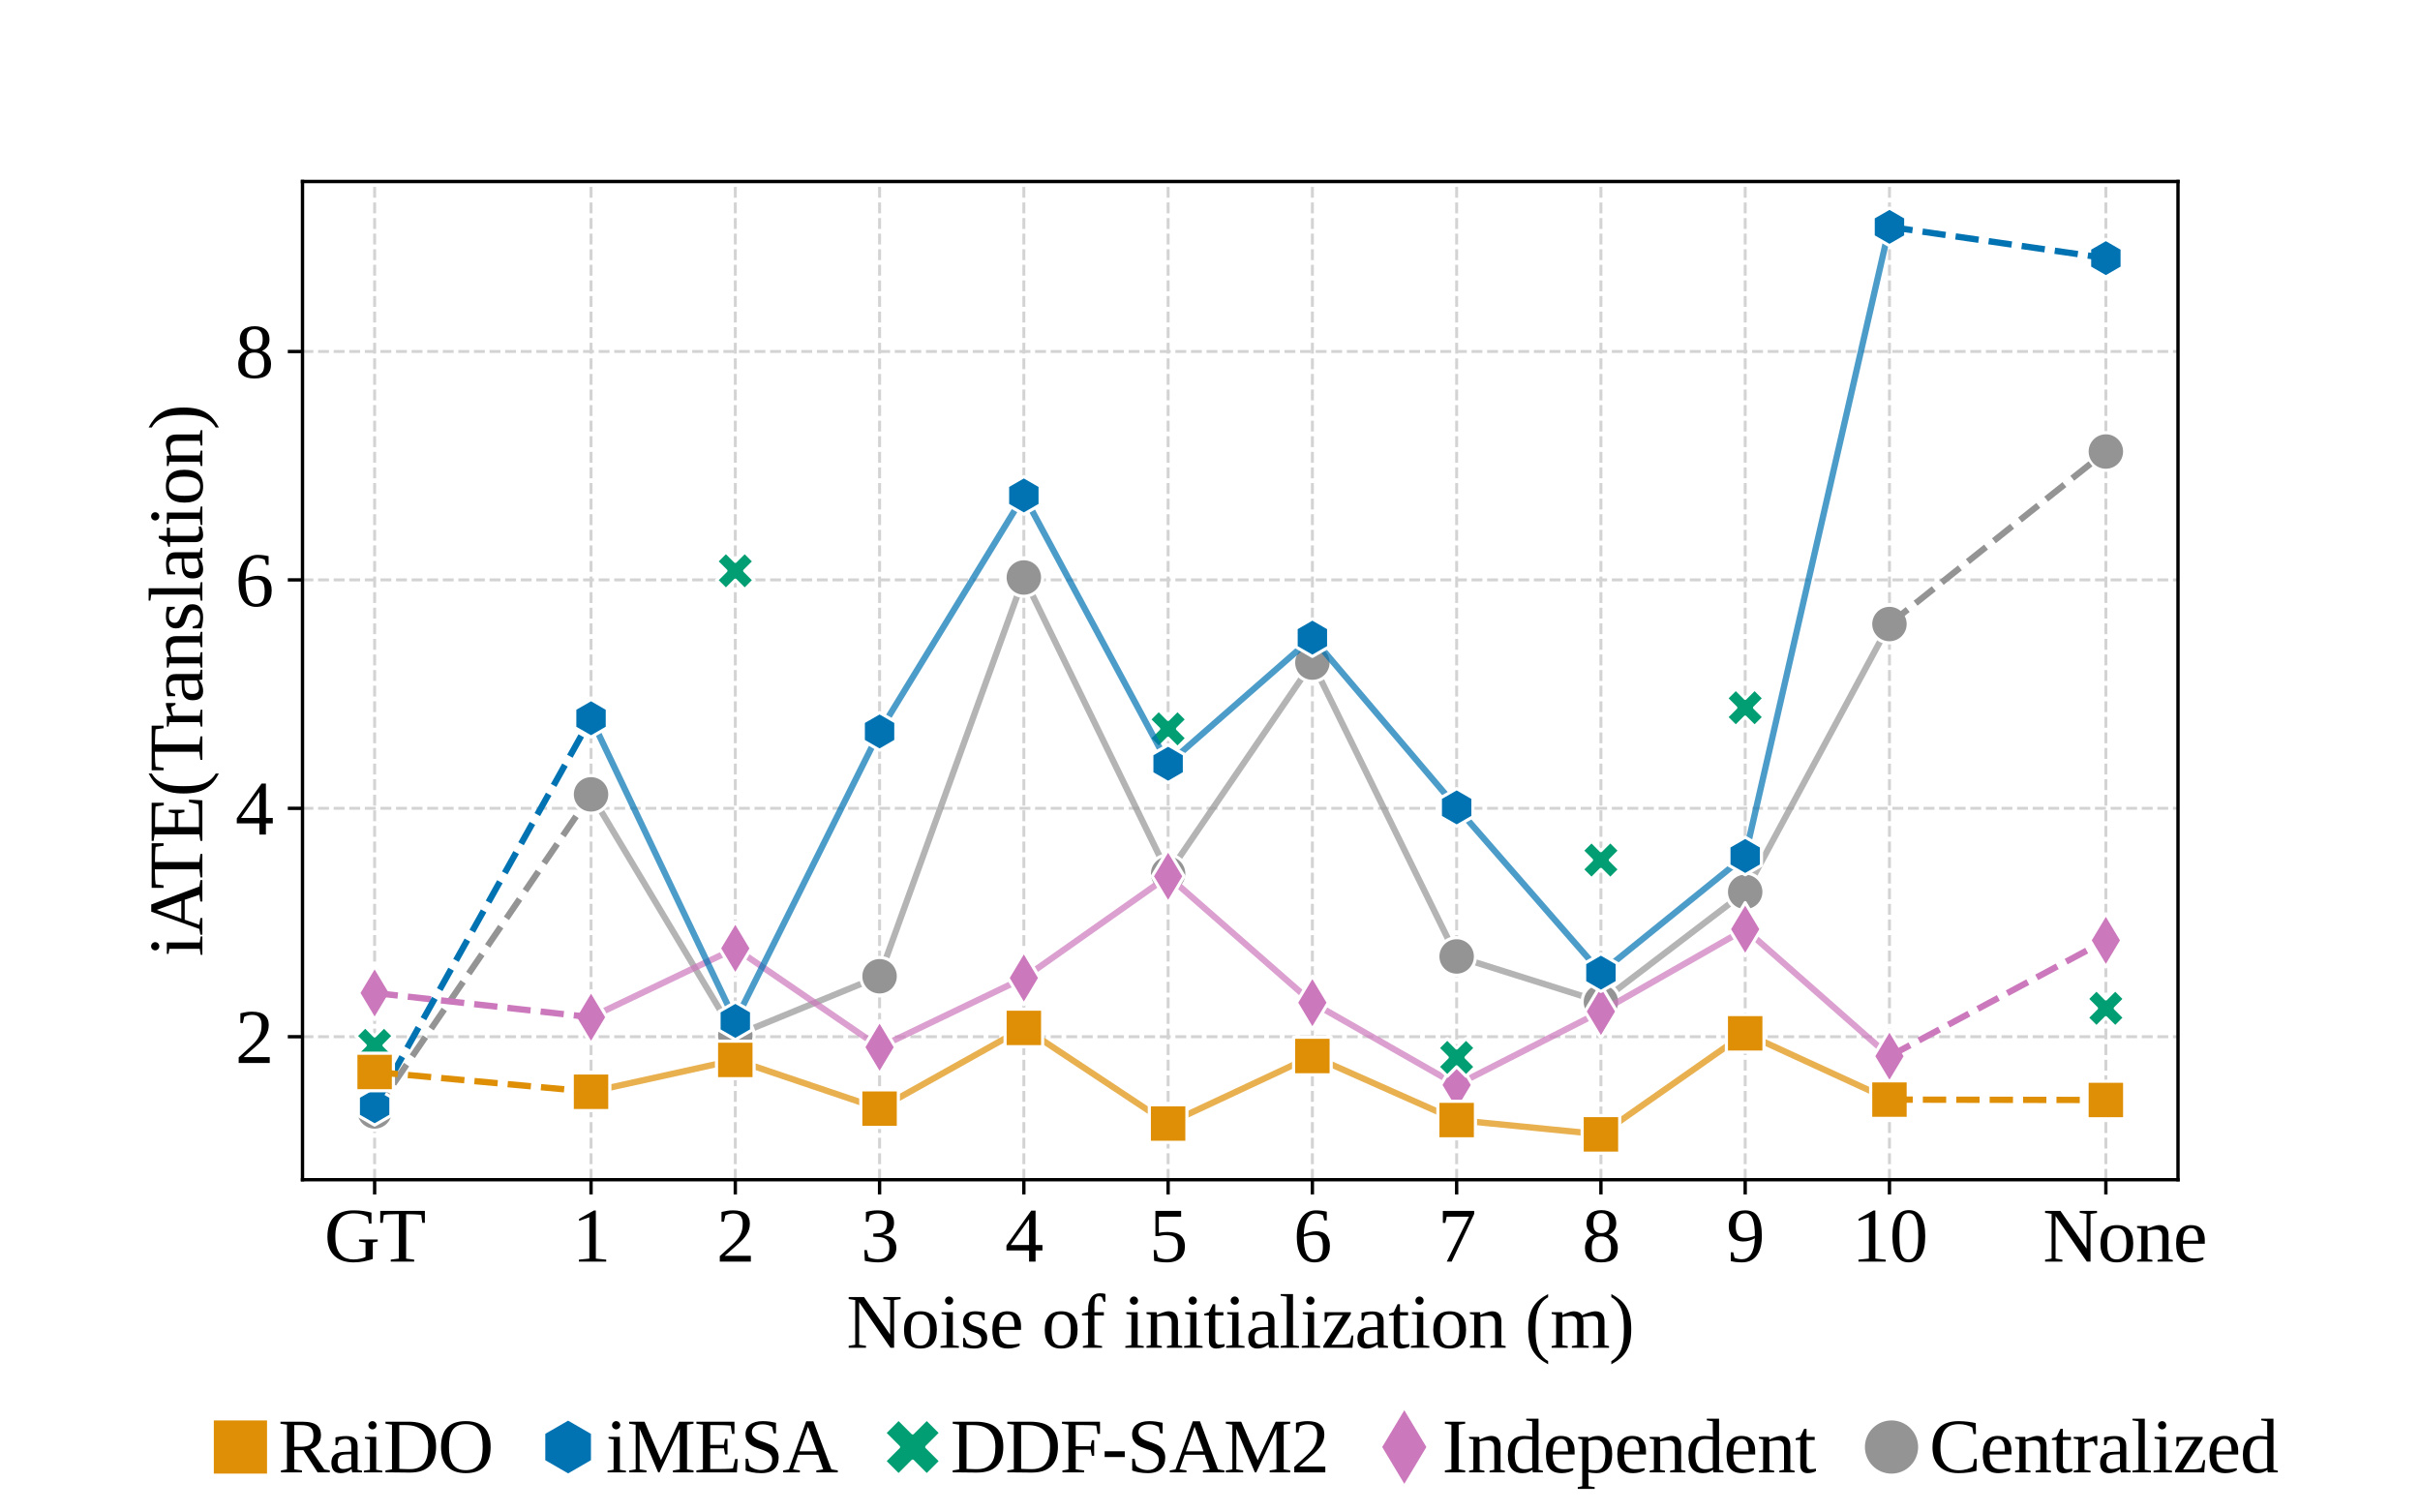 <?xml version="1.0" encoding="utf-8" standalone="no"?>
<!DOCTYPE svg PUBLIC "-//W3C//DTD SVG 1.1//EN"
  "http://www.w3.org/Graphics/SVG/1.1/DTD/svg11.dtd">
<svg xmlns:xlink="http://www.w3.org/1999/xlink" width="576pt" height="360pt" viewBox="0 0 576 360" xmlns="http://www.w3.org/2000/svg" version="1.1">
 <defs>
  <style type="text/css">*{stroke-linejoin: round; stroke-linecap: butt}</style>
 </defs>
 <g id="figure_1">
  <g id="patch_1">
   <path d="M 0 360 
L 576 360 
L 576 0 
L 0 0 
z
" style="fill: #ffffff"/>
  </g>
  <g id="axes_1">
   <g id="patch_2">
    <path d="M 72 280.8 
L 518.4 280.8 
L 518.4 43.2 
L 72 43.2 
z
" style="fill: #ffffff"/>
   </g>
   <g id="line2d_1">
    <path d="M 140.677 280.8 
L 140.677 43.2 
" clip-path="url(#pc1fc8163aa)" style="fill: none; stroke-dasharray: 2.59,1.12; stroke-dashoffset: 0; stroke: #d3d3d3; stroke-width: 0.7"/>
   </g>
   <g id="line2d_2">
    <path d="M 175.015 280.8 
L 175.015 43.2 
" clip-path="url(#pc1fc8163aa)" style="fill: none; stroke-dasharray: 2.59,1.12; stroke-dashoffset: 0; stroke: #d3d3d3; stroke-width: 0.7"/>
   </g>
   <g id="line2d_3">
    <path d="M 209.354 280.8 
L 209.354 43.2 
" clip-path="url(#pc1fc8163aa)" style="fill: none; stroke-dasharray: 2.59,1.12; stroke-dashoffset: 0; stroke: #d3d3d3; stroke-width: 0.7"/>
   </g>
   <g id="line2d_4">
    <path d="M 243.692 280.8 
L 243.692 43.2 
" clip-path="url(#pc1fc8163aa)" style="fill: none; stroke-dasharray: 2.59,1.12; stroke-dashoffset: 0; stroke: #d3d3d3; stroke-width: 0.7"/>
   </g>
   <g id="line2d_5">
    <path d="M 278.031 280.8 
L 278.031 43.2 
" clip-path="url(#pc1fc8163aa)" style="fill: none; stroke-dasharray: 2.59,1.12; stroke-dashoffset: 0; stroke: #d3d3d3; stroke-width: 0.7"/>
   </g>
   <g id="line2d_6">
    <path d="M 312.369 280.8 
L 312.369 43.2 
" clip-path="url(#pc1fc8163aa)" style="fill: none; stroke-dasharray: 2.59,1.12; stroke-dashoffset: 0; stroke: #d3d3d3; stroke-width: 0.7"/>
   </g>
   <g id="line2d_7">
    <path d="M 346.708 280.8 
L 346.708 43.2 
" clip-path="url(#pc1fc8163aa)" style="fill: none; stroke-dasharray: 2.59,1.12; stroke-dashoffset: 0; stroke: #d3d3d3; stroke-width: 0.7"/>
   </g>
   <g id="line2d_8">
    <path d="M 381.046 280.8 
L 381.046 43.2 
" clip-path="url(#pc1fc8163aa)" style="fill: none; stroke-dasharray: 2.59,1.12; stroke-dashoffset: 0; stroke: #d3d3d3; stroke-width: 0.7"/>
   </g>
   <g id="line2d_9">
    <path d="M 415.385 280.8 
L 415.385 43.2 
" clip-path="url(#pc1fc8163aa)" style="fill: none; stroke-dasharray: 2.59,1.12; stroke-dashoffset: 0; stroke: #d3d3d3; stroke-width: 0.7"/>
   </g>
   <g id="line2d_10">
    <path d="M 449.723 280.8 
L 449.723 43.2 
" clip-path="url(#pc1fc8163aa)" style="fill: none; stroke-dasharray: 2.59,1.12; stroke-dashoffset: 0; stroke: #d3d3d3; stroke-width: 0.7"/>
   </g>
   <g id="line2d_11">
    <path d="M 501.231 280.8 
L 501.231 43.2 
" clip-path="url(#pc1fc8163aa)" style="fill: none; stroke-dasharray: 2.59,1.12; stroke-dashoffset: 0; stroke: #d3d3d3; stroke-width: 0.7"/>
   </g>
   <g id="line2d_12">
    <path d="M 89.169 280.8 
L 89.169 43.2 
" clip-path="url(#pc1fc8163aa)" style="fill: none; stroke-dasharray: 2.59,1.12; stroke-dashoffset: 0; stroke: #d3d3d3; stroke-width: 0.7"/>
   </g>
   <g id="line2d_13">
    <path d="M 72 246.758 
L 518.4 246.758 
" clip-path="url(#pc1fc8163aa)" style="fill: none; stroke-dasharray: 2.59,1.12; stroke-dashoffset: 0; stroke: #d3d3d3; stroke-width: 0.7"/>
   </g>
   <g id="line2d_14">
    <path d="M 72 192.392 
L 518.4 192.392 
" clip-path="url(#pc1fc8163aa)" style="fill: none; stroke-dasharray: 2.59,1.12; stroke-dashoffset: 0; stroke: #d3d3d3; stroke-width: 0.7"/>
   </g>
   <g id="line2d_15">
    <path d="M 72 138.026 
L 518.4 138.026 
" clip-path="url(#pc1fc8163aa)" style="fill: none; stroke-dasharray: 2.59,1.12; stroke-dashoffset: 0; stroke: #d3d3d3; stroke-width: 0.7"/>
   </g>
   <g id="line2d_16">
    <path d="M 72 83.659 
L 518.4 83.659 
" clip-path="url(#pc1fc8163aa)" style="fill: none; stroke-dasharray: 2.59,1.12; stroke-dashoffset: 0; stroke: #d3d3d3; stroke-width: 0.7"/>
   </g>
   <g id="line2d_17">
    <path d="M 140.677 189.073 
L 175.015 246.459 
L 209.354 232.366 
L 243.692 137.454 
L 278.031 207.959 
L 312.369 157.714 
L 346.708 227.653 
L 381.046 238.464 
L 415.385 212.279 
L 449.723 148.535 
" clip-path="url(#pc1fc8163aa)" style="fill: none; stroke: #949494; stroke-opacity: 0.7; stroke-width: 1.5; stroke-linecap: square"/>
   </g>
   <g id="PathCollection_1">
    <defs>
     <path id="m69f6240063" d="M 0 4.472 
C 1.186 4.472 2.324 4.001 3.162 3.162 
C 4.001 2.324 4.472 1.186 4.472 0 
C 4.472 -1.186 4.001 -2.324 3.162 -3.162 
C 2.324 -4.001 1.186 -4.472 0 -4.472 
C -1.186 -4.472 -2.324 -4.001 -3.162 -3.162 
C -4.001 -2.324 -4.472 -1.186 -4.472 0 
C -4.472 1.186 -4.001 2.324 -3.162 3.162 
C -2.324 4.001 -1.186 4.472 0 4.472 
z
" style="stroke: #ffffff; stroke-width: 0.75"/>
    </defs>
    <g clip-path="url(#pc1fc8163aa)">
     <use xlink:href="#m69f6240063" x="140.677" y="189.073" style="fill: #949494; stroke: #ffffff; stroke-width: 0.75"/>
     <use xlink:href="#m69f6240063" x="175.015" y="246.459" style="fill: #949494; stroke: #ffffff; stroke-width: 0.75"/>
     <use xlink:href="#m69f6240063" x="209.354" y="232.366" style="fill: #949494; stroke: #ffffff; stroke-width: 0.75"/>
     <use xlink:href="#m69f6240063" x="243.692" y="137.454" style="fill: #949494; stroke: #ffffff; stroke-width: 0.75"/>
     <use xlink:href="#m69f6240063" x="278.031" y="207.959" style="fill: #949494; stroke: #ffffff; stroke-width: 0.75"/>
     <use xlink:href="#m69f6240063" x="312.369" y="157.714" style="fill: #949494; stroke: #ffffff; stroke-width: 0.75"/>
     <use xlink:href="#m69f6240063" x="346.708" y="227.653" style="fill: #949494; stroke: #ffffff; stroke-width: 0.75"/>
     <use xlink:href="#m69f6240063" x="381.046" y="238.464" style="fill: #949494; stroke: #ffffff; stroke-width: 0.75"/>
     <use xlink:href="#m69f6240063" x="415.385" y="212.279" style="fill: #949494; stroke: #ffffff; stroke-width: 0.75"/>
     <use xlink:href="#m69f6240063" x="449.723" y="148.535" style="fill: #949494; stroke: #ffffff; stroke-width: 0.75"/>
    </g>
   </g>
   <g id="PathCollection_2">
    <g clip-path="url(#pc1fc8163aa)">
     <use xlink:href="#m69f6240063" x="501.231" y="107.473" style="fill: #949494; stroke: #ffffff; stroke-width: 0.75"/>
    </g>
   </g>
   <g id="line2d_18">
    <path d="M 449.723 148.535 
L 501.231 107.473 
" clip-path="url(#pc1fc8163aa)" style="fill: none; stroke-dasharray: 5.55,2.4; stroke-dashoffset: 0; stroke: #949494; stroke-width: 1.5"/>
   </g>
   <g id="PathCollection_3">
    <g clip-path="url(#pc1fc8163aa)">
     <use xlink:href="#m69f6240063" x="89.169" y="264.545" style="fill: #949494; stroke: #ffffff; stroke-width: 0.75"/>
    </g>
   </g>
   <g id="line2d_19">
    <path d="M 89.169 264.545 
L 140.677 189.073 
" clip-path="url(#pc1fc8163aa)" style="fill: none; stroke-dasharray: 5.55,2.4; stroke-dashoffset: 0; stroke: #949494; stroke-width: 1.5"/>
   </g>
   <g id="matplotlib.axis_1">
    <g id="xtick_1">
     <g id="line2d_20">
      <defs>
       <path id="m7520340acc" d="M 0 0 
L 0 3.5 
" style="stroke: #000000; stroke-width: 0.8"/>
      </defs>
      <g>
       <use xlink:href="#m7520340acc" x="89.169" y="280.8" style="stroke: #000000; stroke-width: 0.8"/>
      </g>
     </g>
     <g id="text_1">
      <!-- GT -->
      <g transform="translate(77.173 300.29)scale(0.18 -0.18)">
       <defs>
        <path id="LiberationSerif-47" d="M 4013 219 
Q 3650 100 3259 18 
Q 2869 -63 2419 -63 
Q 1922 -63 1523 73 
Q 1125 209 844 476 
Q 563 744 413 1137 
Q 263 1531 263 2047 
Q 263 3147 814 3692 
Q 1366 4238 2431 4238 
Q 2838 4238 3205 4188 
Q 3572 4138 3903 4050 
L 3903 3150 
L 3694 3150 
L 3609 3669 
Q 3394 3822 3092 3905 
Q 2791 3988 2456 3988 
Q 2091 3988 1805 3886 
Q 1519 3784 1322 3556 
Q 1125 3328 1020 2958 
Q 916 2588 916 2053 
Q 916 1513 1037 1152 
Q 1159 791 1367 575 
Q 1575 359 1848 268 
Q 2122 178 2425 178 
Q 2578 178 2729 198 
Q 2881 219 3014 250 
Q 3147 281 3250 318 
Q 3353 356 3413 391 
L 3413 1581 
L 2875 1663 
L 2875 1831 
L 4422 1831 
L 4422 1663 
L 4013 1581 
L 4013 219 
z
" transform="scale(0.016)"/>
        <path id="LiberationSerif-54" d="M 984 0 
L 984 166 
L 1650 250 
L 1650 3922 
L 1491 3922 
Q 1081 3922 803 3903 
Q 525 3884 409 3859 
L 325 3206 
L 116 3206 
L 116 4191 
L 3803 4191 
L 3803 3206 
L 3591 3206 
L 3506 3859 
Q 3450 3872 3339 3881 
Q 3228 3891 3081 3898 
Q 2934 3906 2761 3911 
Q 2588 3916 2406 3916 
L 2253 3916 
L 2253 250 
L 2919 166 
L 2919 0 
L 984 0 
z
" transform="scale(0.016)"/>
       </defs>
       <use xlink:href="#LiberationSerif-47"/>
       <use xlink:href="#LiberationSerif-54" x="72.217"/>
      </g>
     </g>
    </g>
    <g id="xtick_2">
     <g id="line2d_21">
      <g>
       <use xlink:href="#m7520340acc" x="140.677" y="280.8" style="stroke: #000000; stroke-width: 0.8"/>
      </g>
     </g>
     <g id="text_2">
      <!-- 1 -->
      <g transform="translate(136.177 300.29)scale(0.18 -0.18)">
       <defs>
        <path id="LiberationSerif-31" d="M 1959 250 
L 2816 166 
L 2816 0 
L 563 0 
L 563 166 
L 1422 250 
L 1422 3669 
L 575 3366 
L 575 3531 
L 1797 4225 
L 1959 4225 
L 1959 250 
z
" transform="scale(0.016)"/>
       </defs>
       <use xlink:href="#LiberationSerif-31"/>
      </g>
     </g>
    </g>
    <g id="xtick_3">
     <g id="line2d_22">
      <g>
       <use xlink:href="#m7520340acc" x="175.015" y="280.8" style="stroke: #000000; stroke-width: 0.8"/>
      </g>
     </g>
     <g id="text_3">
      <!-- 2 -->
      <g transform="translate(170.515 300.29)scale(0.18 -0.18)">
       <defs>
        <path id="LiberationSerif-32" d="M 2847 0 
L 281 0 
L 281 459 
Q 597 753 861 986 
Q 1125 1219 1336 1420 
Q 1547 1622 1705 1806 
Q 1863 1991 1967 2191 
Q 2072 2391 2123 2622 
Q 2175 2853 2175 3144 
Q 2175 3550 1990 3762 
Q 1806 3975 1388 3975 
Q 1294 3975 1201 3961 
Q 1109 3947 1025 3923 
Q 941 3900 867 3870 
Q 794 3841 738 3809 
L 628 3297 
L 422 3297 
L 422 4103 
Q 659 4159 889 4198 
Q 1119 4238 1388 4238 
Q 2075 4238 2420 3952 
Q 2766 3666 2766 3144 
Q 2766 2888 2698 2669 
Q 2631 2450 2506 2248 
Q 2381 2047 2200 1851 
Q 2019 1656 1787 1447 
Q 1556 1238 1279 1002 
Q 1003 766 691 481 
L 2847 481 
L 2847 0 
z
" transform="scale(0.016)"/>
       </defs>
       <use xlink:href="#LiberationSerif-32"/>
      </g>
     </g>
    </g>
    <g id="xtick_4">
     <g id="line2d_23">
      <g>
       <use xlink:href="#m7520340acc" x="209.354" y="280.8" style="stroke: #000000; stroke-width: 0.8"/>
      </g>
     </g>
     <g id="text_4">
      <!-- 3 -->
      <g transform="translate(204.854 300.29)scale(0.18 -0.18)">
       <defs>
        <path id="LiberationSerif-33" d="M 2950 1141 
Q 2950 856 2850 632 
Q 2750 409 2561 254 
Q 2372 100 2095 18 
Q 1819 -63 1466 -63 
Q 1156 -63 865 -25 
Q 575 13 341 72 
L 306 953 
L 513 953 
L 653 366 
Q 709 334 800 303 
Q 891 272 995 248 
Q 1100 225 1211 211 
Q 1322 197 1416 197 
Q 1706 197 1892 269 
Q 2078 341 2186 470 
Q 2294 600 2334 779 
Q 2375 959 2375 1172 
Q 2375 1416 2306 1577 
Q 2238 1738 2117 1836 
Q 1997 1934 1836 1979 
Q 1675 2025 1491 2034 
L 1044 2059 
L 1044 2316 
L 1491 2344 
Q 1844 2363 2012 2563 
Q 2181 2763 2181 3169 
Q 2181 3372 2139 3523 
Q 2097 3675 2006 3775 
Q 1916 3875 1770 3925 
Q 1625 3975 1416 3975 
Q 1322 3975 1226 3961 
Q 1131 3947 1043 3923 
Q 956 3900 881 3870 
Q 806 3841 750 3809 
L 641 3297 
L 434 3297 
L 434 4103 
Q 544 4131 653 4156 
Q 763 4181 881 4198 
Q 1000 4216 1131 4227 
Q 1263 4238 1416 4238 
Q 2075 4238 2417 3984 
Q 2759 3731 2759 3206 
Q 2759 3009 2706 2839 
Q 2653 2669 2540 2537 
Q 2428 2406 2254 2317 
Q 2081 2228 1844 2194 
Q 2413 2128 2681 1867 
Q 2950 1606 2950 1141 
z
" transform="scale(0.016)"/>
       </defs>
       <use xlink:href="#LiberationSerif-33"/>
      </g>
     </g>
    </g>
    <g id="xtick_5">
     <g id="line2d_24">
      <g>
       <use xlink:href="#m7520340acc" x="243.692" y="280.8" style="stroke: #000000; stroke-width: 0.8"/>
      </g>
     </g>
     <g id="text_5">
      <!-- 4 -->
      <g transform="translate(239.192 300.29)scale(0.18 -0.18)">
       <defs>
        <path id="LiberationSerif-34" d="M 2531 922 
L 2531 0 
L 1994 0 
L 1994 922 
L 125 922 
L 125 1338 
L 2172 4213 
L 2531 4213 
L 2531 1369 
L 3100 1369 
L 3100 922 
L 2531 922 
z
M 1994 3478 
L 1978 3478 
L 478 1369 
L 1994 1369 
L 1994 3478 
z
" transform="scale(0.016)"/>
       </defs>
       <use xlink:href="#LiberationSerif-34"/>
      </g>
     </g>
    </g>
    <g id="xtick_6">
     <g id="line2d_25">
      <g>
       <use xlink:href="#m7520340acc" x="278.031" y="280.8" style="stroke: #000000; stroke-width: 0.8"/>
      </g>
     </g>
     <g id="text_6">
      <!-- 5 -->
      <g transform="translate(273.531 300.29)scale(0.18 -0.18)">
       <defs>
        <path id="LiberationSerif-35" d="M 1516 2450 
Q 1866 2450 2134 2379 
Q 2403 2309 2584 2162 
Q 2766 2016 2858 1789 
Q 2950 1563 2950 1247 
Q 2950 950 2861 709 
Q 2772 469 2587 297 
Q 2403 125 2123 31 
Q 1844 -63 1466 -63 
Q 1172 -63 908 -30 
Q 644 3 406 72 
L 372 953 
L 578 953 
L 719 366 
Q 775 334 854 303 
Q 934 272 1028 248 
Q 1122 225 1222 211 
Q 1322 197 1416 197 
Q 1706 197 1892 270 
Q 2078 344 2186 478 
Q 2294 613 2334 800 
Q 2375 988 2375 1216 
Q 2375 1459 2333 1640 
Q 2291 1822 2178 1944 
Q 2066 2066 1870 2127 
Q 1675 2188 1369 2188 
Q 1184 2188 1043 2163 
Q 903 2138 813 2113 
L 513 2113 
L 513 4191 
L 2638 4191 
L 2638 3713 
L 794 3713 
L 794 2375 
Q 850 2388 920 2400 
Q 991 2413 1077 2423 
Q 1163 2434 1270 2442 
Q 1378 2450 1516 2450 
z
" transform="scale(0.016)"/>
       </defs>
       <use xlink:href="#LiberationSerif-35"/>
      </g>
     </g>
    </g>
    <g id="xtick_7">
     <g id="line2d_26">
      <g>
       <use xlink:href="#m7520340acc" x="312.369" y="280.8" style="stroke: #000000; stroke-width: 0.8"/>
      </g>
     </g>
     <g id="text_7">
      <!-- 6 -->
      <g transform="translate(307.869 300.29)scale(0.18 -0.18)">
       <defs>
        <path id="LiberationSerif-36" d="M 3009 1300 
Q 3009 975 2926 722 
Q 2844 469 2681 294 
Q 2519 119 2280 28 
Q 2041 -63 1728 -63 
Q 1384 -63 1114 71 
Q 844 206 658 473 
Q 472 741 373 1139 
Q 275 1538 275 2069 
Q 275 2638 404 3047 
Q 534 3456 751 3722 
Q 969 3988 1253 4113 
Q 1538 4238 1844 4238 
Q 2078 4238 2318 4206 
Q 2559 4175 2753 4128 
L 2753 3406 
L 2547 3406 
L 2438 3834 
Q 2381 3866 2307 3891 
Q 2234 3916 2154 3934 
Q 2075 3953 1995 3964 
Q 1916 3975 1844 3975 
Q 1622 3975 1445 3869 
Q 1269 3763 1141 3547 
Q 1013 3331 939 3006 
Q 866 2681 853 2241 
Q 1078 2359 1345 2434 
Q 1613 2509 1875 2509 
Q 2138 2509 2348 2436 
Q 2559 2363 2706 2213 
Q 2853 2063 2931 1834 
Q 3009 1606 3009 1300 
z
M 1716 184 
Q 1916 184 2053 250 
Q 2191 316 2275 448 
Q 2359 581 2395 779 
Q 2431 978 2431 1241 
Q 2431 1753 2270 1981 
Q 2109 2209 1759 2209 
Q 1547 2209 1314 2168 
Q 1081 2128 850 2053 
Q 850 1603 898 1256 
Q 947 909 1053 670 
Q 1159 431 1321 307 
Q 1484 184 1716 184 
z
" transform="scale(0.016)"/>
       </defs>
       <use xlink:href="#LiberationSerif-36"/>
      </g>
     </g>
    </g>
    <g id="xtick_8">
     <g id="line2d_27">
      <g>
       <use xlink:href="#m7520340acc" x="346.708" y="280.8" style="stroke: #000000; stroke-width: 0.8"/>
      </g>
     </g>
     <g id="text_8">
      <!-- 7 -->
      <g transform="translate(342.208 300.29)scale(0.18 -0.18)">
       <defs>
        <path id="LiberationSerif-37" d="M 628 3200 
L 422 3200 
L 422 4191 
L 3016 4191 
L 3016 3950 
L 1147 0 
L 744 0 
L 2578 3713 
L 738 3713 
L 628 3200 
z
" transform="scale(0.016)"/>
       </defs>
       <use xlink:href="#LiberationSerif-37"/>
      </g>
     </g>
    </g>
    <g id="xtick_9">
     <g id="line2d_28">
      <g>
       <use xlink:href="#m7520340acc" x="381.046" y="280.8" style="stroke: #000000; stroke-width: 0.8"/>
      </g>
     </g>
     <g id="text_9">
      <!-- 8 -->
      <g transform="translate(376.546 300.29)scale(0.18 -0.18)">
       <defs>
        <path id="LiberationSerif-38" d="M 2828 3169 
Q 2828 2825 2661 2586 
Q 2494 2347 2209 2222 
Q 2378 2159 2515 2059 
Q 2653 1959 2751 1823 
Q 2850 1688 2903 1514 
Q 2956 1341 2956 1131 
Q 2956 538 2622 237 
Q 2288 -63 1581 -63 
Q 913 -63 578 232 
Q 244 528 244 1131 
Q 244 1547 444 1820 
Q 644 2094 984 2222 
Q 713 2347 542 2584 
Q 372 2822 372 3169 
Q 372 3416 448 3617 
Q 525 3819 678 3961 
Q 831 4103 1062 4179 
Q 1294 4256 1606 4256 
Q 1906 4256 2134 4181 
Q 2363 4106 2517 3965 
Q 2672 3825 2750 3623 
Q 2828 3422 2828 3169 
z
M 2394 1131 
Q 2394 1359 2353 1536 
Q 2313 1713 2217 1834 
Q 2122 1956 1965 2018 
Q 1809 2081 1581 2081 
Q 1350 2081 1200 2018 
Q 1050 1956 962 1834 
Q 875 1713 840 1536 
Q 806 1359 806 1131 
Q 806 900 840 723 
Q 875 547 962 428 
Q 1050 309 1200 246 
Q 1350 184 1581 184 
Q 1809 184 1965 246 
Q 2122 309 2217 428 
Q 2313 547 2353 723 
Q 2394 900 2394 1131 
z
M 2266 3169 
Q 2266 3353 2233 3506 
Q 2200 3659 2122 3770 
Q 2044 3881 1912 3943 
Q 1781 4006 1588 4006 
Q 1394 4006 1267 3943 
Q 1141 3881 1067 3770 
Q 994 3659 964 3506 
Q 934 3353 934 3169 
Q 934 2981 964 2831 
Q 994 2681 1067 2575 
Q 1141 2469 1267 2412 
Q 1394 2356 1588 2356 
Q 1781 2356 1912 2412 
Q 2044 2469 2122 2575 
Q 2200 2681 2233 2831 
Q 2266 2981 2266 3169 
z
" transform="scale(0.016)"/>
       </defs>
       <use xlink:href="#LiberationSerif-38"/>
      </g>
     </g>
    </g>
    <g id="xtick_10">
     <g id="line2d_29">
      <g>
       <use xlink:href="#m7520340acc" x="415.385" y="280.8" style="stroke: #000000; stroke-width: 0.8"/>
      </g>
     </g>
     <g id="text_10">
      <!-- 9 -->
      <g transform="translate(410.885 300.29)scale(0.18 -0.18)">
       <defs>
        <path id="LiberationSerif-39" d="M 206 2913 
Q 206 3234 300 3482 
Q 394 3731 569 3898 
Q 744 4066 994 4152 
Q 1244 4238 1556 4238 
Q 1913 4238 2172 4113 
Q 2431 3988 2601 3727 
Q 2772 3466 2855 3062 
Q 2938 2659 2938 2106 
Q 2938 1703 2877 1386 
Q 2816 1069 2706 828 
Q 2597 588 2445 417 
Q 2294 247 2112 140 
Q 1931 34 1726 -14 
Q 1522 -63 1306 -63 
Q 1031 -63 807 -36 
Q 584 -9 372 44 
L 372 769 
L 575 769 
L 684 319 
Q 744 291 817 269 
Q 891 247 970 230 
Q 1050 213 1133 205 
Q 1216 197 1294 197 
Q 1513 197 1702 289 
Q 1891 381 2031 587 
Q 2172 794 2258 1123 
Q 2344 1453 2359 1928 
Q 2153 1813 1912 1738 
Q 1672 1663 1394 1663 
Q 1131 1663 912 1742 
Q 694 1822 536 1980 
Q 378 2138 292 2372 
Q 206 2606 206 2913 
z
M 1563 3988 
Q 1159 3988 970 3708 
Q 781 3428 781 2900 
Q 781 2644 832 2466 
Q 884 2288 982 2177 
Q 1081 2066 1223 2016 
Q 1366 1966 1550 1966 
Q 1756 1966 1962 2009 
Q 2169 2053 2363 2131 
Q 2363 2591 2319 2939 
Q 2275 3288 2181 3520 
Q 2088 3753 1934 3870 
Q 1781 3988 1563 3988 
z
" transform="scale(0.016)"/>
       </defs>
       <use xlink:href="#LiberationSerif-39"/>
      </g>
     </g>
    </g>
    <g id="xtick_11">
     <g id="line2d_30">
      <g>
       <use xlink:href="#m7520340acc" x="449.723" y="280.8" style="stroke: #000000; stroke-width: 0.8"/>
      </g>
     </g>
     <g id="text_11">
      <!-- 10 -->
      <g transform="translate(440.723 300.29)scale(0.18 -0.18)">
       <defs>
        <path id="LiberationSerif-30" d="M 2956 2113 
Q 2956 1588 2873 1181 
Q 2791 775 2622 498 
Q 2453 222 2193 79 
Q 1934 -63 1581 -63 
Q 919 -63 581 493 
Q 244 1050 244 2113 
Q 244 3153 581 3704 
Q 919 4256 1606 4256 
Q 2269 4256 2612 3711 
Q 2956 3166 2956 2113 
z
M 2381 2113 
Q 2381 2563 2342 2916 
Q 2303 3269 2211 3511 
Q 2119 3753 1964 3879 
Q 1809 4006 1581 4006 
Q 1350 4006 1201 3879 
Q 1053 3753 968 3511 
Q 884 3269 851 2916 
Q 819 2563 819 2113 
Q 819 1663 851 1305 
Q 884 947 968 698 
Q 1053 450 1201 317 
Q 1350 184 1581 184 
Q 1809 184 1964 317 
Q 2119 450 2211 698 
Q 2303 947 2342 1305 
Q 2381 1663 2381 2113 
z
" transform="scale(0.016)"/>
       </defs>
       <use xlink:href="#LiberationSerif-31"/>
       <use xlink:href="#LiberationSerif-30" x="50"/>
      </g>
     </g>
    </g>
    <g id="xtick_12">
     <g id="line2d_31">
      <g>
       <use xlink:href="#m7520340acc" x="501.231" y="280.8" style="stroke: #000000; stroke-width: 0.8"/>
      </g>
     </g>
     <g id="text_12">
      <!--   None -->
      <g transform="translate(477.236 300.29)scale(0.18 -0.18)">
       <defs>
        <path id="LiberationSerif-20" transform="scale(0.016)"/>
        <path id="LiberationSerif-4e" d="M 3609 3944 
L 3047 4025 
L 3047 4191 
L 4475 4191 
L 4475 4025 
L 3938 3944 
L 3938 0 
L 3634 0 
L 1050 3769 
L 1050 250 
L 1613 166 
L 1613 0 
L 184 0 
L 184 166 
L 722 250 
L 722 3944 
L 184 4025 
L 184 4191 
L 1453 4191 
L 3609 1088 
L 3609 3944 
z
" transform="scale(0.016)"/>
        <path id="LiberationSerif-6f" d="M 2956 1484 
Q 2956 738 2622 337 
Q 2288 -63 1581 -63 
Q 919 -63 581 334 
Q 244 731 244 1484 
Q 244 2228 581 2622 
Q 919 3016 1606 3016 
Q 2275 3016 2615 2630 
Q 2956 2244 2956 1484 
z
M 2394 1484 
Q 2394 1788 2353 2027 
Q 2313 2266 2217 2430 
Q 2122 2594 1965 2680 
Q 1809 2766 1581 2766 
Q 1350 2766 1200 2680 
Q 1050 2594 962 2430 
Q 875 2266 840 2027 
Q 806 1788 806 1484 
Q 806 1178 840 937 
Q 875 697 962 530 
Q 1050 363 1200 273 
Q 1350 184 1581 184 
Q 1809 184 1965 273 
Q 2122 363 2217 530 
Q 2313 697 2353 937 
Q 2394 1178 2394 1484 
z
" transform="scale(0.016)"/>
        <path id="LiberationSerif-6e" d="M 1013 2700 
Q 1100 2750 1220 2806 
Q 1341 2863 1472 2909 
Q 1603 2956 1734 2986 
Q 1866 3016 1978 3016 
Q 2147 3016 2287 2969 
Q 2428 2922 2529 2819 
Q 2631 2716 2689 2550 
Q 2747 2384 2747 2150 
L 2747 219 
L 3103 141 
L 3103 0 
L 1838 0 
L 1838 141 
L 2228 219 
L 2228 2094 
Q 2228 2353 2101 2501 
Q 1975 2650 1709 2650 
Q 1622 2650 1525 2640 
Q 1428 2631 1334 2618 
Q 1241 2606 1158 2589 
Q 1075 2572 1019 2559 
L 1019 219 
L 1416 141 
L 1416 0 
L 147 0 
L 147 141 
L 500 219 
L 500 2719 
L 147 2797 
L 147 2938 
L 984 2938 
L 1013 2700 
z
" transform="scale(0.016)"/>
        <path id="LiberationSerif-65" d="M 813 1478 
L 813 1422 
Q 813 1194 845 984 
Q 878 775 976 614 
Q 1075 453 1253 358 
Q 1431 263 1722 263 
Q 1816 263 1919 270 
Q 2022 278 2125 290 
Q 2228 303 2325 318 
Q 2422 334 2503 353 
L 2503 178 
Q 2431 131 2329 89 
Q 2228 47 2106 12 
Q 1984 -22 1846 -42 
Q 1709 -63 1569 -63 
Q 1203 -63 951 37 
Q 700 138 544 334 
Q 388 531 319 822 
Q 250 1113 250 1491 
Q 250 2259 572 2637 
Q 894 3016 1491 3016 
Q 1725 3016 1929 2953 
Q 2134 2891 2287 2744 
Q 2441 2597 2530 2350 
Q 2619 2103 2619 1734 
L 2619 1478 
L 813 1478 
z
M 1491 2766 
Q 1316 2766 1189 2692 
Q 1063 2619 980 2484 
Q 897 2350 858 2158 
Q 819 1966 819 1728 
L 2075 1728 
Q 2075 1966 2048 2158 
Q 2022 2350 1955 2484 
Q 1888 2619 1775 2692 
Q 1663 2766 1491 2766 
z
" transform="scale(0.016)"/>
       </defs>
       <use xlink:href="#LiberationSerif-20"/>
       <use xlink:href="#LiberationSerif-20" x="25"/>
       <use xlink:href="#LiberationSerif-4e" x="50"/>
       <use xlink:href="#LiberationSerif-6f" x="122.217"/>
       <use xlink:href="#LiberationSerif-6e" x="172.217"/>
       <use xlink:href="#LiberationSerif-65" x="222.217"/>
      </g>
     </g>
    </g>
    <g id="text_13">
     <!-- Noise of initialization (m) -->
     <g transform="translate(201.473 320.797)scale(0.18 -0.18)">
      <defs>
       <path id="LiberationSerif-69" d="M 1184 3897 
Q 1184 3828 1157 3767 
Q 1131 3706 1084 3659 
Q 1038 3613 975 3586 
Q 913 3559 844 3559 
Q 775 3559 714 3586 
Q 653 3613 606 3659 
Q 559 3706 532 3767 
Q 506 3828 506 3897 
Q 506 3966 532 4028 
Q 559 4091 606 4137 
Q 653 4184 714 4211 
Q 775 4238 844 4238 
Q 913 4238 975 4211 
Q 1038 4184 1084 4137 
Q 1131 4091 1157 4028 
Q 1184 3966 1184 3897 
z
M 1153 219 
L 1656 141 
L 1656 0 
L 134 0 
L 134 141 
L 634 219 
L 634 2719 
L 219 2797 
L 219 2938 
L 1153 2938 
L 1153 219 
z
" transform="scale(0.016)"/>
       <path id="LiberationSerif-73" d="M 2259 825 
Q 2259 628 2198 464 
Q 2138 300 2006 183 
Q 1875 66 1667 1 
Q 1459 -63 1166 -63 
Q 1019 -63 876 -45 
Q 734 -28 612 -4 
Q 491 19 400 44 
Q 309 69 269 84 
L 269 806 
L 409 806 
L 563 397 
Q 659 309 812 246 
Q 966 184 1172 184 
Q 1463 184 1620 311 
Q 1778 438 1778 703 
Q 1778 859 1712 961 
Q 1647 1063 1540 1131 
Q 1434 1200 1298 1245 
Q 1163 1291 1020 1337 
Q 878 1384 742 1443 
Q 606 1503 500 1597 
Q 394 1691 328 1831 
Q 263 1972 263 2181 
Q 263 2381 334 2537 
Q 406 2694 536 2800 
Q 666 2906 845 2961 
Q 1025 3016 1241 3016 
Q 1453 3016 1656 2986 
Q 1859 2956 2047 2919 
L 2047 2278 
L 1900 2278 
L 1769 2619 
Q 1688 2691 1547 2728 
Q 1406 2766 1247 2766 
Q 994 2766 861 2641 
Q 728 2516 728 2303 
Q 728 2159 793 2067 
Q 859 1975 967 1911 
Q 1075 1847 1212 1800 
Q 1350 1753 1494 1703 
Q 1638 1653 1775 1589 
Q 1913 1525 2020 1425 
Q 2128 1325 2193 1181 
Q 2259 1038 2259 825 
z
" transform="scale(0.016)"/>
       <path id="LiberationSerif-66" d="M 703 2675 
L 197 2675 
L 197 2828 
L 703 2950 
L 703 3156 
Q 703 3488 770 3739 
Q 838 3991 964 4161 
Q 1091 4331 1273 4418 
Q 1456 4506 1684 4506 
Q 1825 4506 1934 4489 
Q 2044 4472 2131 4447 
L 2131 3806 
L 1978 3806 
L 1838 4191 
Q 1788 4222 1728 4239 
Q 1669 4256 1581 4256 
Q 1472 4256 1403 4207 
Q 1334 4159 1293 4057 
Q 1253 3956 1237 3800 
Q 1222 3644 1222 3425 
L 1222 2938 
L 2003 2938 
L 2003 2675 
L 1222 2675 
L 1222 244 
L 1856 141 
L 1856 0 
L 269 0 
L 269 141 
L 703 244 
L 703 2675 
z
" transform="scale(0.016)"/>
       <path id="LiberationSerif-74" d="M 1044 -63 
Q 744 -63 595 115 
Q 447 294 447 616 
L 447 2675 
L 63 2675 
L 63 2816 
L 453 2938 
L 769 3603 
L 966 3603 
L 966 2938 
L 1638 2938 
L 1638 2675 
L 966 2675 
L 966 672 
Q 966 469 1058 366 
Q 1150 263 1300 263 
Q 1416 263 1530 278 
Q 1644 294 1741 313 
L 1741 109 
Q 1694 78 1617 47 
Q 1541 16 1448 -7 
Q 1356 -31 1253 -47 
Q 1150 -63 1044 -63 
z
" transform="scale(0.016)"/>
       <path id="LiberationSerif-61" d="M 1453 3003 
Q 1653 3003 1825 2965 
Q 1997 2928 2122 2837 
Q 2247 2747 2317 2592 
Q 2388 2438 2388 2203 
L 2388 219 
L 2753 141 
L 2753 0 
L 1947 0 
L 1888 294 
Q 1841 247 1761 184 
Q 1681 122 1568 67 
Q 1456 13 1307 -25 
Q 1159 -63 978 -63 
Q 766 -63 620 3 
Q 475 69 387 186 
Q 300 303 262 464 
Q 225 625 225 813 
Q 225 1006 272 1148 
Q 319 1291 403 1387 
Q 488 1484 602 1545 
Q 716 1606 848 1640 
Q 981 1675 1129 1687 
Q 1278 1700 1428 1703 
L 1869 1716 
L 1869 2175 
Q 1869 2306 1847 2414 
Q 1825 2522 1773 2600 
Q 1722 2678 1634 2722 
Q 1547 2766 1416 2766 
Q 1266 2766 1112 2725 
Q 959 2684 844 2619 
L 738 2253 
L 563 2253 
L 563 2894 
Q 766 2938 983 2970 
Q 1200 3003 1453 3003 
z
M 1869 1497 
L 1459 1484 
Q 1275 1478 1140 1448 
Q 1006 1419 918 1347 
Q 831 1275 787 1150 
Q 744 1025 744 831 
Q 744 281 1191 281 
Q 1403 281 1558 329 
Q 1713 378 1869 453 
L 1869 1497 
z
" transform="scale(0.016)"/>
       <path id="LiberationSerif-6c" d="M 1147 219 
L 1650 141 
L 1650 0 
L 128 0 
L 128 141 
L 628 219 
L 628 4225 
L 128 4300 
L 128 4441 
L 1147 4441 
L 1147 219 
z
" transform="scale(0.016)"/>
       <path id="LiberationSerif-7a" d="M 172 0 
L 172 141 
L 1784 2688 
L 1094 2688 
Q 1006 2688 920 2680 
Q 834 2672 757 2658 
Q 681 2644 622 2623 
Q 563 2603 531 2578 
L 434 2156 
L 288 2156 
L 288 2938 
L 2456 2938 
L 2456 2784 
L 844 250 
L 1703 250 
Q 1788 250 1883 261 
Q 1978 272 2067 290 
Q 2156 309 2232 336 
Q 2309 363 2356 397 
L 2516 1013 
L 2663 1013 
L 2584 0 
L 172 0 
z
" transform="scale(0.016)"/>
       <path id="LiberationSerif-28" d="M 884 1544 
Q 884 1281 896 1020 
Q 909 759 945 511 
Q 981 263 1051 30 
Q 1122 -203 1237 -408 
Q 1353 -613 1522 -789 
Q 1691 -966 1925 -1100 
L 1925 -1363 
Q 1506 -1141 1198 -880 
Q 891 -619 686 -276 
Q 481 66 381 509 
Q 281 953 281 1544 
Q 281 2134 381 2576 
Q 481 3019 686 3359 
Q 891 3700 1198 3959 
Q 1506 4219 1925 4441 
L 1925 4178 
Q 1572 3975 1365 3686 
Q 1159 3397 1051 3051 
Q 944 2706 914 2322 
Q 884 1938 884 1544 
z
" transform="scale(0.016)"/>
       <path id="LiberationSerif-6d" d="M 1019 2700 
Q 1106 2750 1226 2806 
Q 1347 2863 1475 2909 
Q 1603 2956 1734 2986 
Q 1866 3016 1978 3016 
Q 2194 3016 2376 2934 
Q 2559 2853 2650 2675 
Q 2750 2731 2890 2792 
Q 3031 2853 3182 2903 
Q 3334 2953 3482 2984 
Q 3631 3016 3750 3016 
Q 3919 3016 4056 2969 
Q 4194 2922 4292 2819 
Q 4391 2716 4445 2550 
Q 4500 2384 4500 2150 
L 4500 219 
L 4878 141 
L 4878 0 
L 3544 0 
L 3544 141 
L 3981 219 
L 3981 2094 
Q 3981 2353 3864 2492 
Q 3747 2631 3481 2631 
Q 3400 2631 3292 2618 
Q 3184 2606 3076 2590 
Q 2969 2575 2870 2554 
Q 2772 2534 2706 2522 
Q 2759 2353 2759 2150 
L 2759 219 
L 3200 141 
L 3200 0 
L 1806 0 
L 1806 141 
L 2241 219 
L 2241 2094 
Q 2241 2353 2108 2492 
Q 1975 2631 1709 2631 
Q 1622 2631 1526 2622 
Q 1431 2613 1339 2600 
Q 1247 2588 1164 2570 
Q 1081 2553 1025 2541 
L 1025 219 
L 1466 141 
L 1466 0 
L 134 0 
L 134 141 
L 506 219 
L 506 2719 
L 134 2797 
L 134 2938 
L 994 2938 
L 1019 2700 
z
" transform="scale(0.016)"/>
       <path id="LiberationSerif-29" d="M 206 -1363 
L 206 -1100 
Q 441 -966 609 -789 
Q 778 -613 893 -408 
Q 1009 -203 1079 30 
Q 1150 263 1186 511 
Q 1222 759 1234 1020 
Q 1247 1281 1247 1544 
Q 1247 1938 1217 2322 
Q 1188 2706 1080 3051 
Q 972 3397 765 3686 
Q 559 3975 206 4178 
L 206 4441 
Q 622 4219 931 3959 
Q 1241 3700 1445 3359 
Q 1650 3019 1750 2576 
Q 1850 2134 1850 1544 
Q 1850 953 1750 509 
Q 1650 66 1445 -276 
Q 1241 -619 931 -880 
Q 622 -1141 206 -1363 
z
" transform="scale(0.016)"/>
      </defs>
      <use xlink:href="#LiberationSerif-4e"/>
      <use xlink:href="#LiberationSerif-6f" x="72.217"/>
      <use xlink:href="#LiberationSerif-69" x="122.217"/>
      <use xlink:href="#LiberationSerif-73" x="150"/>
      <use xlink:href="#LiberationSerif-65" x="188.916"/>
      <use xlink:href="#LiberationSerif-20" x="233.301"/>
      <use xlink:href="#LiberationSerif-6f" x="258.301"/>
      <use xlink:href="#LiberationSerif-66" x="308.301"/>
      <use xlink:href="#LiberationSerif-20" x="341.602"/>
      <use xlink:href="#LiberationSerif-69" x="366.602"/>
      <use xlink:href="#LiberationSerif-6e" x="394.385"/>
      <use xlink:href="#LiberationSerif-69" x="444.385"/>
      <use xlink:href="#LiberationSerif-74" x="472.168"/>
      <use xlink:href="#LiberationSerif-69" x="499.951"/>
      <use xlink:href="#LiberationSerif-61" x="527.734"/>
      <use xlink:href="#LiberationSerif-6c" x="572.119"/>
      <use xlink:href="#LiberationSerif-69" x="599.902"/>
      <use xlink:href="#LiberationSerif-7a" x="627.686"/>
      <use xlink:href="#LiberationSerif-61" x="672.07"/>
      <use xlink:href="#LiberationSerif-74" x="716.455"/>
      <use xlink:href="#LiberationSerif-69" x="744.238"/>
      <use xlink:href="#LiberationSerif-6f" x="772.021"/>
      <use xlink:href="#LiberationSerif-6e" x="822.021"/>
      <use xlink:href="#LiberationSerif-20" x="872.021"/>
      <use xlink:href="#LiberationSerif-28" x="897.021"/>
      <use xlink:href="#LiberationSerif-6d" x="930.322"/>
      <use xlink:href="#LiberationSerif-29" x="1008.105"/>
     </g>
    </g>
   </g>
   <g id="matplotlib.axis_2">
    <g id="ytick_1">
     <g id="line2d_32">
      <defs>
       <path id="mb7ce67baf8" d="M 0 0 
L -3.5 0 
" style="stroke: #000000; stroke-width: 0.8"/>
      </defs>
      <g>
       <use xlink:href="#mb7ce67baf8" x="72" y="246.758" style="stroke: #000000; stroke-width: 0.8"/>
      </g>
     </g>
     <g id="text_14">
      <!-- 2 -->
      <g transform="translate(56 253.003)scale(0.18 -0.18)">
       <use xlink:href="#LiberationSerif-32"/>
      </g>
     </g>
    </g>
    <g id="ytick_2">
     <g id="line2d_33">
      <g>
       <use xlink:href="#mb7ce67baf8" x="72" y="192.392" style="stroke: #000000; stroke-width: 0.8"/>
      </g>
     </g>
     <g id="text_15">
      <!-- 4 -->
      <g transform="translate(56 198.637)scale(0.18 -0.18)">
       <use xlink:href="#LiberationSerif-34"/>
      </g>
     </g>
    </g>
    <g id="ytick_3">
     <g id="line2d_34">
      <g>
       <use xlink:href="#mb7ce67baf8" x="72" y="138.026" style="stroke: #000000; stroke-width: 0.8"/>
      </g>
     </g>
     <g id="text_16">
      <!-- 6 -->
      <g transform="translate(56 144.271)scale(0.18 -0.18)">
       <use xlink:href="#LiberationSerif-36"/>
      </g>
     </g>
    </g>
    <g id="ytick_4">
     <g id="line2d_35">
      <g>
       <use xlink:href="#mb7ce67baf8" x="72" y="83.659" style="stroke: #000000; stroke-width: 0.8"/>
      </g>
     </g>
     <g id="text_17">
      <!-- 8 -->
      <g transform="translate(56 89.905)scale(0.18 -0.18)">
       <use xlink:href="#LiberationSerif-38"/>
      </g>
     </g>
    </g>
    <g id="text_18">
     <!-- iATE(Translation) -->
     <g transform="translate(48.167 227.659)rotate(-90)scale(0.18 -0.18)">
      <defs>
       <path id="LiberationSerif-41" d="M 1441 166 
L 1441 0 
L 63 0 
L 63 166 
L 538 250 
L 1966 4225 
L 2559 4225 
L 4044 250 
L 4575 166 
L 4575 0 
L 2803 0 
L 2803 166 
L 3366 250 
L 2950 1459 
L 1300 1459 
L 878 250 
L 1441 166 
z
M 2113 3775 
L 1394 1741 
L 2853 1741 
L 2113 3775 
z
" transform="scale(0.016)"/>
       <path id="LiberationSerif-45" d="M 184 166 
L 722 250 
L 722 3944 
L 184 4025 
L 184 4191 
L 3328 4191 
L 3328 3188 
L 3122 3188 
L 3022 3866 
Q 2922 3878 2780 3887 
Q 2638 3897 2491 3901 
Q 2344 3906 2212 3907 
Q 2081 3909 2009 3909 
L 1325 3909 
L 1325 2272 
L 2456 2272 
L 2553 2772 
L 2753 2772 
L 2753 1484 
L 2553 1484 
L 2456 1991 
L 1325 1991 
L 1325 281 
L 2150 281 
Q 2344 281 2516 286 
Q 2688 291 2825 297 
Q 2963 303 3061 312 
Q 3159 322 3206 331 
L 3384 1106 
L 3591 1106 
L 3531 0 
L 184 0 
L 184 166 
z
" transform="scale(0.016)"/>
       <path id="LiberationSerif-72" d="M 2075 3016 
L 2075 2222 
L 1941 2222 
L 1759 2566 
Q 1672 2566 1572 2553 
Q 1472 2541 1372 2520 
Q 1272 2500 1180 2472 
Q 1088 2444 1019 2413 
L 1019 219 
L 1522 141 
L 1522 0 
L 128 0 
L 128 141 
L 500 219 
L 500 2719 
L 128 2797 
L 128 2938 
L 984 2938 
L 1013 2572 
Q 1084 2631 1209 2707 
Q 1334 2784 1479 2853 
Q 1625 2922 1770 2969 
Q 1916 3016 2028 3016 
L 2075 3016 
z
" transform="scale(0.016)"/>
      </defs>
      <use xlink:href="#LiberationSerif-69"/>
      <use xlink:href="#LiberationSerif-41" x="27.783"/>
      <use xlink:href="#LiberationSerif-54" x="88.875"/>
      <use xlink:href="#LiberationSerif-45" x="149.959"/>
      <use xlink:href="#LiberationSerif-28" x="211.043"/>
      <use xlink:href="#LiberationSerif-54" x="244.344"/>
      <use xlink:href="#LiberationSerif-72" x="301.928"/>
      <use xlink:href="#LiberationSerif-61" x="335.229"/>
      <use xlink:href="#LiberationSerif-6e" x="379.613"/>
      <use xlink:href="#LiberationSerif-73" x="429.613"/>
      <use xlink:href="#LiberationSerif-6c" x="468.529"/>
      <use xlink:href="#LiberationSerif-61" x="496.312"/>
      <use xlink:href="#LiberationSerif-74" x="540.697"/>
      <use xlink:href="#LiberationSerif-69" x="568.48"/>
      <use xlink:href="#LiberationSerif-6f" x="596.264"/>
      <use xlink:href="#LiberationSerif-6e" x="646.264"/>
      <use xlink:href="#LiberationSerif-29" x="696.264"/>
     </g>
    </g>
   </g>
   <g id="line2d_36">
    <path d="M 140.677 242.116 
L 175.015 225.725 
L 209.354 249.252 
L 243.692 232.776 
L 278.031 208.571 
L 312.369 238.648 
L 346.708 258.242 
L 381.046 240.761 
L 415.385 221.168 
L 449.723 251.397 
" clip-path="url(#pc1fc8163aa)" style="fill: none; stroke: #cc78bc; stroke-opacity: 0.7; stroke-width: 1.5; stroke-linecap: square"/>
   </g>
   <g id="PathCollection_4">
    <defs>
     <path id="m1d27602518" d="M -0 6.325 
L 3.795 0 
L 0 -6.325 
L -3.795 -0 
z
" style="stroke: #ffffff; stroke-width: 0.75"/>
    </defs>
    <g clip-path="url(#pc1fc8163aa)">
     <use xlink:href="#m1d27602518" x="140.677" y="242.116" style="fill: #cc78bc; stroke: #ffffff; stroke-width: 0.75"/>
     <use xlink:href="#m1d27602518" x="175.015" y="225.725" style="fill: #cc78bc; stroke: #ffffff; stroke-width: 0.75"/>
     <use xlink:href="#m1d27602518" x="209.354" y="249.252" style="fill: #cc78bc; stroke: #ffffff; stroke-width: 0.75"/>
     <use xlink:href="#m1d27602518" x="243.692" y="232.776" style="fill: #cc78bc; stroke: #ffffff; stroke-width: 0.75"/>
     <use xlink:href="#m1d27602518" x="278.031" y="208.571" style="fill: #cc78bc; stroke: #ffffff; stroke-width: 0.75"/>
     <use xlink:href="#m1d27602518" x="312.369" y="238.648" style="fill: #cc78bc; stroke: #ffffff; stroke-width: 0.75"/>
     <use xlink:href="#m1d27602518" x="346.708" y="258.242" style="fill: #cc78bc; stroke: #ffffff; stroke-width: 0.75"/>
     <use xlink:href="#m1d27602518" x="381.046" y="240.761" style="fill: #cc78bc; stroke: #ffffff; stroke-width: 0.75"/>
     <use xlink:href="#m1d27602518" x="415.385" y="221.168" style="fill: #cc78bc; stroke: #ffffff; stroke-width: 0.75"/>
     <use xlink:href="#m1d27602518" x="449.723" y="251.397" style="fill: #cc78bc; stroke: #ffffff; stroke-width: 0.75"/>
    </g>
   </g>
   <g id="PathCollection_5">
    <g clip-path="url(#pc1fc8163aa)">
     <use xlink:href="#m1d27602518" x="501.231" y="223.821" style="fill: #cc78bc; stroke: #ffffff; stroke-width: 0.75"/>
    </g>
   </g>
   <g id="line2d_37">
    <path d="M 449.723 251.397 
L 501.231 223.821 
" clip-path="url(#pc1fc8163aa)" style="fill: none; stroke-dasharray: 5.55,2.4; stroke-dashoffset: 0; stroke: #cc78bc; stroke-width: 1.5"/>
   </g>
   <g id="PathCollection_6">
    <g clip-path="url(#pc1fc8163aa)">
     <use xlink:href="#m1d27602518" x="89.169" y="236.337" style="fill: #cc78bc; stroke: #ffffff; stroke-width: 0.75"/>
    </g>
   </g>
   <g id="line2d_38">
    <path d="M 89.169 236.337 
L 140.677 242.116 
" clip-path="url(#pc1fc8163aa)" style="fill: none; stroke-dasharray: 5.55,2.4; stroke-dashoffset: 0; stroke: #cc78bc; stroke-width: 1.5"/>
   </g>
   <g id="patch_3">
    <path d="M 72 280.8 
L 72 43.2 
" style="fill: none; stroke: #000000; stroke-width: 0.8; stroke-linejoin: miter; stroke-linecap: square"/>
   </g>
   <g id="patch_4">
    <path d="M 518.4 280.8 
L 518.4 43.2 
" style="fill: none; stroke: #000000; stroke-width: 0.8; stroke-linejoin: miter; stroke-linecap: square"/>
   </g>
   <g id="patch_5">
    <path d="M 72 280.8 
L 518.4 280.8 
" style="fill: none; stroke: #000000; stroke-width: 0.8; stroke-linejoin: miter; stroke-linecap: square"/>
   </g>
   <g id="patch_6">
    <path d="M 72 43.2 
L 518.4 43.2 
" style="fill: none; stroke: #000000; stroke-width: 0.8; stroke-linejoin: miter; stroke-linecap: square"/>
   </g>
   <g id="PathCollection_7">
    <defs>
     <path id="mac133e745f" d="M -2.236 4.472 
L 0 2.236 
L 2.236 4.472 
L 4.472 2.236 
L 2.236 0 
L 4.472 -2.236 
L 2.236 -4.472 
L 0 -2.236 
L -2.236 -4.472 
L -4.472 -2.236 
L -2.236 0 
L -4.472 2.236 
z
" style="stroke: #ffffff; stroke-width: 0.75"/>
    </defs>
    <g clip-path="url(#pc1fc8163aa)">
     <use xlink:href="#mac133e745f" x="175.015" y="135.858" style="fill: #029e73; stroke: #ffffff; stroke-width: 0.75"/>
     <use xlink:href="#mac133e745f" x="278.031" y="173.476" style="fill: #029e73; stroke: #ffffff; stroke-width: 0.75"/>
     <use xlink:href="#mac133e745f" x="346.708" y="251.687" style="fill: #029e73; stroke: #ffffff; stroke-width: 0.75"/>
     <use xlink:href="#mac133e745f" x="381.046" y="204.705" style="fill: #029e73; stroke: #ffffff; stroke-width: 0.75"/>
     <use xlink:href="#mac133e745f" x="415.385" y="168.45" style="fill: #029e73; stroke: #ffffff; stroke-width: 0.75"/>
    </g>
   </g>
   <g id="PathCollection_8">
    <g clip-path="url(#pc1fc8163aa)">
     <use xlink:href="#mac133e745f" x="501.231" y="239.997" style="fill: #029e73; stroke: #ffffff; stroke-width: 0.75"/>
    </g>
   </g>
   <g id="PathCollection_9">
    <g clip-path="url(#pc1fc8163aa)">
     <use xlink:href="#mac133e745f" x="89.169" y="248.815" style="fill: #029e73; stroke: #ffffff; stroke-width: 0.75"/>
    </g>
   </g>
   <g id="line2d_39">
    <path d="M 140.677 170.959 
L 175.015 242.994 
L 209.354 174.097 
L 243.692 117.919 
L 278.031 181.79 
L 312.369 151.77 
L 346.708 192.176 
L 381.046 231.511 
L 415.385 203.738 
L 449.723 54 
" clip-path="url(#pc1fc8163aa)" style="fill: none; stroke: #0173b2; stroke-opacity: 0.7; stroke-width: 1.5; stroke-linecap: square"/>
   </g>
   <g id="PathCollection_10">
    <defs>
     <path id="mdc1d74f400" d="M 0 -4.472 
L -3.873 -2.236 
L -3.873 2.236 
L -0 4.472 
L 3.873 2.236 
L 3.873 -2.236 
z
" style="stroke: #ffffff; stroke-width: 0.75"/>
    </defs>
    <g clip-path="url(#pc1fc8163aa)">
     <use xlink:href="#mdc1d74f400" x="140.677" y="170.959" style="fill: #0173b2; stroke: #ffffff; stroke-width: 0.75"/>
     <use xlink:href="#mdc1d74f400" x="175.015" y="242.994" style="fill: #0173b2; stroke: #ffffff; stroke-width: 0.75"/>
     <use xlink:href="#mdc1d74f400" x="209.354" y="174.097" style="fill: #0173b2; stroke: #ffffff; stroke-width: 0.75"/>
     <use xlink:href="#mdc1d74f400" x="243.692" y="117.919" style="fill: #0173b2; stroke: #ffffff; stroke-width: 0.75"/>
     <use xlink:href="#mdc1d74f400" x="278.031" y="181.79" style="fill: #0173b2; stroke: #ffffff; stroke-width: 0.75"/>
     <use xlink:href="#mdc1d74f400" x="312.369" y="151.77" style="fill: #0173b2; stroke: #ffffff; stroke-width: 0.75"/>
     <use xlink:href="#mdc1d74f400" x="346.708" y="192.176" style="fill: #0173b2; stroke: #ffffff; stroke-width: 0.75"/>
     <use xlink:href="#mdc1d74f400" x="381.046" y="231.511" style="fill: #0173b2; stroke: #ffffff; stroke-width: 0.75"/>
     <use xlink:href="#mdc1d74f400" x="415.385" y="203.738" style="fill: #0173b2; stroke: #ffffff; stroke-width: 0.75"/>
     <use xlink:href="#mdc1d74f400" x="449.723" y="54" style="fill: #0173b2; stroke: #ffffff; stroke-width: 0.75"/>
    </g>
   </g>
   <g id="PathCollection_11">
    <g clip-path="url(#pc1fc8163aa)">
     <use xlink:href="#mdc1d74f400" x="501.231" y="61.44" style="fill: #0173b2; stroke: #ffffff; stroke-width: 0.75"/>
    </g>
   </g>
   <g id="line2d_40">
    <path d="M 449.723 54 
L 501.231 61.44 
" clip-path="url(#pc1fc8163aa)" style="fill: none; stroke-dasharray: 5.55,2.4; stroke-dashoffset: 0; stroke: #0173b2; stroke-width: 1.5"/>
   </g>
   <g id="PathCollection_12">
    <g clip-path="url(#pc1fc8163aa)">
     <use xlink:href="#mdc1d74f400" x="89.169" y="263.313" style="fill: #0173b2; stroke: #ffffff; stroke-width: 0.75"/>
    </g>
   </g>
   <g id="line2d_41">
    <path d="M 89.169 263.313 
L 140.677 170.959 
" clip-path="url(#pc1fc8163aa)" style="fill: none; stroke-dasharray: 5.55,2.4; stroke-dashoffset: 0; stroke: #0173b2; stroke-width: 1.5"/>
   </g>
   <g id="legend_1">
    <g id="PathCollection_13">
     <defs>
      <path id="m4e25f95310" d="M -6.708 6.708 
L 6.708 6.708 
L 6.708 -6.708 
L -6.708 -6.708 
z
" style="stroke: #ffffff; stroke-width: 0.75"/>
     </defs>
     <g>
      <use xlink:href="#m4e25f95310" x="57.225" y="344.419" style="fill: #de8f05; stroke: #ffffff; stroke-width: 0.75"/>
     </g>
    </g>
    <g id="text_19">
     <!-- RaiDO -->
     <g transform="translate(66.225 350.46)scale(0.18 -0.18)">
      <defs>
       <path id="LiberationSerif-52" d="M 1325 1838 
L 1325 250 
L 1959 166 
L 1959 0 
L 225 0 
L 225 166 
L 722 250 
L 722 3944 
L 184 4025 
L 184 4191 
L 1994 4191 
Q 2434 4191 2729 4112 
Q 3025 4034 3203 3889 
Q 3381 3744 3456 3537 
Q 3531 3331 3531 3072 
Q 3531 2831 3461 2642 
Q 3391 2453 3272 2309 
Q 3153 2166 2997 2070 
Q 2841 1975 2672 1925 
L 3806 250 
L 4259 166 
L 4259 0 
L 3256 0 
L 2078 1838 
L 1325 1838 
z
M 2909 3028 
Q 2909 3278 2850 3447 
Q 2791 3616 2664 3719 
Q 2538 3822 2339 3865 
Q 2141 3909 1859 3909 
L 1325 3909 
L 1325 2119 
L 1878 2119 
Q 2166 2119 2362 2170 
Q 2559 2222 2681 2333 
Q 2803 2444 2856 2616 
Q 2909 2788 2909 3028 
z
" transform="scale(0.016)"/>
       <path id="LiberationSerif-44" d="M 3713 2125 
Q 3713 2588 3584 2923 
Q 3456 3259 3217 3478 
Q 2978 3697 2640 3803 
Q 2303 3909 1888 3909 
L 1325 3909 
L 1325 294 
Q 1419 288 1528 284 
Q 1638 281 1753 276 
Q 1869 272 1986 270 
Q 2103 269 2216 269 
Q 2613 269 2895 386 
Q 3178 503 3359 736 
Q 3541 969 3627 1316 
Q 3713 1663 3713 2125 
z
M 2088 4191 
Q 2609 4191 3029 4081 
Q 3450 3972 3747 3725 
Q 4044 3478 4205 3084 
Q 4366 2691 4366 2119 
Q 4366 1606 4234 1209 
Q 4103 813 3837 541 
Q 3572 269 3167 128 
Q 2763 -13 2216 -13 
Q 2038 -13 1827 -11 
Q 1616 -9 1412 -6 
Q 1209 -3 1026 -1 
Q 844 0 722 0 
L 184 0 
L 184 166 
L 722 250 
L 722 3944 
L 184 4025 
L 184 4191 
L 2088 4191 
z
" transform="scale(0.016)"/>
       <path id="LiberationSerif-4f" d="M 916 2100 
Q 916 1663 981 1309 
Q 1047 956 1206 706 
Q 1366 456 1634 320 
Q 1903 184 2309 184 
Q 2716 184 2984 320 
Q 3253 456 3414 706 
Q 3575 956 3640 1309 
Q 3706 1663 3706 2100 
Q 3706 2534 3640 2884 
Q 3575 3234 3414 3479 
Q 3253 3725 2984 3856 
Q 2716 3988 2309 3988 
Q 1903 3988 1634 3856 
Q 1366 3725 1206 3479 
Q 1047 3234 981 2884 
Q 916 2534 916 2100 
z
M 263 2100 
Q 263 2656 398 3059 
Q 534 3463 793 3725 
Q 1053 3988 1434 4113 
Q 1816 4238 2309 4238 
Q 2788 4238 3167 4113 
Q 3547 3988 3812 3725 
Q 4078 3463 4218 3059 
Q 4359 2656 4359 2100 
Q 4359 1544 4218 1136 
Q 4078 728 3812 462 
Q 3547 197 3167 67 
Q 2788 -63 2309 -63 
Q 1831 -63 1453 67 
Q 1075 197 809 462 
Q 544 728 403 1136 
Q 263 1544 263 2100 
z
" transform="scale(0.016)"/>
      </defs>
      <use xlink:href="#LiberationSerif-52"/>
      <use xlink:href="#LiberationSerif-61" x="66.699"/>
      <use xlink:href="#LiberationSerif-69" x="111.084"/>
      <use xlink:href="#LiberationSerif-44" x="138.867"/>
      <use xlink:href="#LiberationSerif-4f" x="211.084"/>
     </g>
    </g>
    <g id="PathCollection_14">
     <defs>
      <path id="m2a35c09e61" d="M 0 -6.708 
L -5.809 -3.354 
L -5.809 3.354 
L -0 6.708 
L 5.809 3.354 
L 5.809 -3.354 
z
" style="stroke: #ffffff; stroke-width: 0.75"/>
     </defs>
     <g>
      <use xlink:href="#m2a35c09e61" x="135.221" y="344.419" style="fill: #0173b2; stroke: #ffffff; stroke-width: 0.75"/>
     </g>
    </g>
    <g id="text_20">
     <!-- iMESA -->
     <g transform="translate(144.221 350.46)scale(0.18 -0.18)">
      <defs>
       <path id="LiberationSerif-4d" d="M 2694 0 
L 2584 0 
L 1050 3603 
L 1050 250 
L 1613 166 
L 1613 0 
L 184 0 
L 184 166 
L 722 250 
L 722 3944 
L 184 4025 
L 184 4191 
L 1453 4191 
L 2816 1003 
L 4303 4191 
L 5503 4191 
L 5503 4025 
L 4966 3944 
L 4966 250 
L 5503 166 
L 5503 0 
L 3803 0 
L 3803 166 
L 4366 250 
L 4366 3603 
L 2694 0 
z
" transform="scale(0.016)"/>
       <path id="LiberationSerif-53" d="M 434 1128 
L 638 1128 
L 747 563 
Q 806 488 912 420 
Q 1019 353 1148 301 
Q 1278 250 1422 220 
Q 1566 191 1703 191 
Q 1941 191 2116 255 
Q 2291 319 2405 431 
Q 2519 544 2575 697 
Q 2631 850 2631 1031 
Q 2631 1256 2536 1403 
Q 2441 1550 2286 1651 
Q 2131 1753 1934 1823 
Q 1738 1894 1530 1966 
Q 1322 2038 1125 2125 
Q 928 2213 773 2347 
Q 619 2481 523 2679 
Q 428 2878 428 3169 
Q 428 3413 522 3611 
Q 616 3809 797 3948 
Q 978 4088 1242 4163 
Q 1506 4238 1844 4238 
Q 2153 4238 2431 4197 
Q 2709 4156 2944 4103 
L 2944 3231 
L 2741 3231 
L 2631 3744 
Q 2494 3844 2294 3909 
Q 2094 3975 1844 3975 
Q 1613 3975 1445 3925 
Q 1278 3875 1168 3789 
Q 1059 3703 1006 3586 
Q 953 3469 953 3334 
Q 953 3131 1048 2997 
Q 1144 2863 1298 2767 
Q 1453 2672 1651 2603 
Q 1850 2534 2058 2461 
Q 2266 2388 2464 2295 
Q 2663 2203 2817 2061 
Q 2972 1919 3067 1714 
Q 3163 1509 3163 1209 
Q 3163 919 3073 684 
Q 2984 450 2804 283 
Q 2625 116 2354 26 
Q 2084 -63 1719 -63 
Q 1525 -63 1337 -44 
Q 1150 -25 984 6 
Q 819 38 678 78 
Q 538 119 434 159 
L 434 1128 
z
" transform="scale(0.016)"/>
      </defs>
      <use xlink:href="#LiberationSerif-69"/>
      <use xlink:href="#LiberationSerif-4d" x="27.783"/>
      <use xlink:href="#LiberationSerif-45" x="116.699"/>
      <use xlink:href="#LiberationSerif-53" x="177.783"/>
      <use xlink:href="#LiberationSerif-41" x="233.398"/>
     </g>
    </g>
    <g id="PathCollection_15">
     <defs>
      <path id="mb26b4d68fd" d="M -3.354 6.708 
L 0 3.354 
L 3.354 6.708 
L 6.708 3.354 
L 3.354 0 
L 6.708 -3.354 
L 3.354 -6.708 
L 0 -3.354 
L -3.354 -6.708 
L -6.708 -3.354 
L -3.354 0 
L -6.708 3.354 
z
" style="stroke: #ffffff; stroke-width: 0.75"/>
     </defs>
     <g>
      <use xlink:href="#mb26b4d68fd" x="217.23" y="344.419" style="fill: #029e73; stroke: #ffffff; stroke-width: 0.75"/>
     </g>
    </g>
    <g id="text_21">
     <!-- DDF-SAM2 -->
     <g transform="translate(226.23 350.46)scale(0.18 -0.18)">
      <defs>
       <path id="LiberationSerif-46" d="M 1325 1881 
L 1325 250 
L 2022 166 
L 2022 0 
L 225 0 
L 225 166 
L 722 250 
L 722 3944 
L 184 4025 
L 184 4191 
L 3328 4191 
L 3328 3188 
L 3122 3188 
L 3022 3866 
Q 2922 3878 2780 3887 
Q 2638 3897 2491 3901 
Q 2344 3906 2212 3907 
Q 2081 3909 2009 3909 
L 1325 3909 
L 1325 2163 
L 2559 2163 
L 2656 2663 
L 2847 2663 
L 2847 1375 
L 2656 1375 
L 2559 1881 
L 1325 1881 
z
" transform="scale(0.016)"/>
       <path id="LiberationSerif-2d" d="M 238 1269 
L 238 1747 
L 1900 1747 
L 1900 1269 
L 238 1269 
z
" transform="scale(0.016)"/>
      </defs>
      <use xlink:href="#LiberationSerif-44"/>
      <use xlink:href="#LiberationSerif-44" x="72.217"/>
      <use xlink:href="#LiberationSerif-46" x="144.434"/>
      <use xlink:href="#LiberationSerif-2d" x="200.049"/>
      <use xlink:href="#LiberationSerif-53" x="233.35"/>
      <use xlink:href="#LiberationSerif-41" x="288.965"/>
      <use xlink:href="#LiberationSerif-4d" x="361.182"/>
      <use xlink:href="#LiberationSerif-32" x="450.098"/>
     </g>
    </g>
    <g id="PathCollection_16">
     <defs>
      <path id="m6755db3b27" d="M -0 9.487 
L 5.692 0 
L 0 -9.487 
L -5.692 -0 
z
" style="stroke: #ffffff; stroke-width: 0.75"/>
     </defs>
     <g>
      <use xlink:href="#m6755db3b27" x="334.247" y="344.419" style="fill: #cc78bc; stroke: #ffffff; stroke-width: 0.75"/>
     </g>
    </g>
    <g id="text_22">
     <!-- Independent -->
     <g transform="translate(343.247 350.46)scale(0.18 -0.18)">
      <defs>
       <path id="LiberationSerif-49" d="M 1369 250 
L 1906 166 
L 1906 0 
L 231 0 
L 231 166 
L 769 250 
L 769 3944 
L 231 4025 
L 231 4191 
L 1906 4191 
L 1906 4025 
L 1369 3944 
L 1369 250 
z
" transform="scale(0.016)"/>
       <path id="LiberationSerif-64" d="M 2259 219 
Q 2122 109 1917 23 
Q 1713 -63 1434 -63 
Q 231 -63 231 1441 
Q 231 1806 311 2098 
Q 391 2391 556 2595 
Q 722 2800 975 2908 
Q 1228 3016 1575 3016 
Q 1734 3016 1914 2997 
Q 2094 2978 2259 2944 
Q 2253 2978 2250 3045 
Q 2247 3113 2245 3189 
Q 2244 3266 2242 3341 
Q 2241 3416 2241 3463 
L 2241 4225 
L 1747 4300 
L 1747 4441 
L 2759 4441 
L 2759 219 
L 3122 141 
L 3122 0 
L 2297 0 
L 2259 219 
z
M 794 1441 
Q 794 1113 851 888 
Q 909 663 1015 523 
Q 1122 384 1272 323 
Q 1422 263 1606 263 
Q 1794 263 1959 298 
Q 2125 334 2241 384 
L 2241 2706 
Q 2109 2731 1937 2745 
Q 1766 2759 1606 2759 
Q 1191 2759 992 2425 
Q 794 2091 794 1441 
z
" transform="scale(0.016)"/>
       <path id="LiberationSerif-70" d="M 475 2719 
L 141 2797 
L 141 2938 
L 966 2938 
L 972 2766 
Q 1038 2822 1127 2867 
Q 1216 2913 1319 2945 
Q 1422 2978 1537 2997 
Q 1653 3016 1772 3016 
Q 2047 3016 2265 2919 
Q 2484 2822 2637 2630 
Q 2791 2438 2870 2155 
Q 2950 1872 2950 1503 
Q 2950 1144 2869 855 
Q 2788 566 2625 361 
Q 2463 156 2217 46 
Q 1972 -63 1644 -63 
Q 1484 -63 1307 -45 
Q 1131 -28 972 6 
Q 975 -31 979 -79 
Q 984 -128 986 -179 
Q 988 -231 989 -275 
Q 991 -319 991 -347 
L 991 -1141 
L 1503 -1216 
L 1503 -1363 
L 103 -1363 
L 103 -1216 
L 475 -1141 
L 475 2719 
z
M 2388 1503 
Q 2388 1822 2334 2047 
Q 2281 2272 2179 2414 
Q 2078 2556 1931 2622 
Q 1784 2688 1600 2688 
Q 1450 2688 1279 2661 
Q 1109 2634 991 2584 
L 991 238 
Q 1122 213 1281 198 
Q 1441 184 1600 184 
Q 2013 184 2200 526 
Q 2388 869 2388 1503 
z
" transform="scale(0.016)"/>
      </defs>
      <use xlink:href="#LiberationSerif-49"/>
      <use xlink:href="#LiberationSerif-6e" x="33.301"/>
      <use xlink:href="#LiberationSerif-64" x="83.301"/>
      <use xlink:href="#LiberationSerif-65" x="133.301"/>
      <use xlink:href="#LiberationSerif-70" x="177.686"/>
      <use xlink:href="#LiberationSerif-65" x="227.686"/>
      <use xlink:href="#LiberationSerif-6e" x="272.07"/>
      <use xlink:href="#LiberationSerif-64" x="322.07"/>
      <use xlink:href="#LiberationSerif-65" x="372.07"/>
      <use xlink:href="#LiberationSerif-6e" x="416.455"/>
      <use xlink:href="#LiberationSerif-74" x="466.455"/>
     </g>
    </g>
    <g id="PathCollection_17">
     <defs>
      <path id="mf8c0824df0" d="M 0 6.708 
C 1.779 6.708 3.485 6.001 4.743 4.743 
C 6.001 3.485 6.708 1.779 6.708 0 
C 6.708 -1.779 6.001 -3.485 4.743 -4.743 
C 3.485 -6.001 1.779 -6.708 0 -6.708 
C -1.779 -6.708 -3.485 -6.001 -4.743 -4.743 
C -6.001 -3.485 -6.708 -1.779 -6.708 0 
C -6.708 1.779 -6.001 3.485 -4.743 4.743 
C -3.485 6.001 -1.779 6.708 0 6.708 
z
" style="stroke: #ffffff; stroke-width: 0.75"/>
     </defs>
     <g>
      <use xlink:href="#mf8c0824df0" x="450.212" y="344.419" style="fill: #949494; stroke: #ffffff; stroke-width: 0.75"/>
     </g>
    </g>
    <g id="text_23">
     <!-- Centralized -->
     <g transform="translate(459.212 350.46)scale(0.18 -0.18)">
      <defs>
       <path id="LiberationSerif-43" d="M 2419 -63 
Q 1906 -63 1504 81 
Q 1103 225 826 497 
Q 550 769 406 1161 
Q 263 1553 263 2047 
Q 263 2609 408 3021 
Q 553 3434 829 3704 
Q 1106 3975 1509 4106 
Q 1913 4238 2431 4238 
Q 2647 4238 2837 4223 
Q 3028 4209 3201 4187 
Q 3375 4166 3531 4137 
Q 3688 4109 3834 4078 
L 3853 3163 
L 3647 3163 
L 3553 3706 
Q 3334 3841 3045 3914 
Q 2756 3988 2456 3988 
Q 2091 3988 1805 3888 
Q 1519 3788 1322 3561 
Q 1125 3334 1020 2964 
Q 916 2594 916 2053 
Q 916 1578 1019 1226 
Q 1122 875 1315 642 
Q 1509 409 1789 293 
Q 2069 178 2425 178 
Q 2619 178 2795 203 
Q 2972 228 3123 272 
Q 3275 316 3395 373 
Q 3516 431 3597 494 
L 3713 1119 
L 3916 1119 
L 3897 134 
Q 3766 97 3597 61 
Q 3428 25 3237 -3 
Q 3047 -31 2837 -47 
Q 2628 -63 2419 -63 
z
" transform="scale(0.016)"/>
      </defs>
      <use xlink:href="#LiberationSerif-43"/>
      <use xlink:href="#LiberationSerif-65" x="66.699"/>
      <use xlink:href="#LiberationSerif-6e" x="111.084"/>
      <use xlink:href="#LiberationSerif-74" x="161.084"/>
      <use xlink:href="#LiberationSerif-72" x="188.867"/>
      <use xlink:href="#LiberationSerif-61" x="222.168"/>
      <use xlink:href="#LiberationSerif-6c" x="266.553"/>
      <use xlink:href="#LiberationSerif-69" x="294.336"/>
      <use xlink:href="#LiberationSerif-7a" x="322.119"/>
      <use xlink:href="#LiberationSerif-65" x="366.504"/>
      <use xlink:href="#LiberationSerif-64" x="410.889"/>
     </g>
    </g>
   </g>
   <g id="line2d_42">
    <path d="M 140.677 259.86 
L 175.015 252.28 
L 209.354 263.876 
L 243.692 244.663 
L 278.031 267.425 
L 312.369 251.352 
L 346.708 266.597 
L 381.046 270 
L 415.385 245.948 
L 449.723 261.727 
" clip-path="url(#pc1fc8163aa)" style="fill: none; stroke: #de8f05; stroke-opacity: 0.7; stroke-width: 1.5; stroke-linecap: square"/>
   </g>
   <g id="PathCollection_18">
    <defs>
     <path id="m97db803437" d="M -4.472 4.472 
L 4.472 4.472 
L 4.472 -4.472 
L -4.472 -4.472 
z
" style="stroke: #ffffff; stroke-width: 0.75"/>
    </defs>
    <g clip-path="url(#pc1fc8163aa)">
     <use xlink:href="#m97db803437" x="140.677" y="259.86" style="fill: #de8f05; stroke: #ffffff; stroke-width: 0.75"/>
     <use xlink:href="#m97db803437" x="175.015" y="252.28" style="fill: #de8f05; stroke: #ffffff; stroke-width: 0.75"/>
     <use xlink:href="#m97db803437" x="209.354" y="263.876" style="fill: #de8f05; stroke: #ffffff; stroke-width: 0.75"/>
     <use xlink:href="#m97db803437" x="243.692" y="244.663" style="fill: #de8f05; stroke: #ffffff; stroke-width: 0.75"/>
     <use xlink:href="#m97db803437" x="278.031" y="267.425" style="fill: #de8f05; stroke: #ffffff; stroke-width: 0.75"/>
     <use xlink:href="#m97db803437" x="312.369" y="251.352" style="fill: #de8f05; stroke: #ffffff; stroke-width: 0.75"/>
     <use xlink:href="#m97db803437" x="346.708" y="266.597" style="fill: #de8f05; stroke: #ffffff; stroke-width: 0.75"/>
     <use xlink:href="#m97db803437" x="381.046" y="270" style="fill: #de8f05; stroke: #ffffff; stroke-width: 0.75"/>
     <use xlink:href="#m97db803437" x="415.385" y="245.948" style="fill: #de8f05; stroke: #ffffff; stroke-width: 0.75"/>
     <use xlink:href="#m97db803437" x="449.723" y="261.727" style="fill: #de8f05; stroke: #ffffff; stroke-width: 0.75"/>
    </g>
   </g>
   <g id="PathCollection_19">
    <g clip-path="url(#pc1fc8163aa)">
     <use xlink:href="#m97db803437" x="501.231" y="261.82" style="fill: #de8f05; stroke: #ffffff; stroke-width: 0.75"/>
    </g>
   </g>
   <g id="line2d_43">
    <path d="M 449.723 261.727 
L 501.231 261.82 
" clip-path="url(#pc1fc8163aa)" style="fill: none; stroke-dasharray: 5.55,2.4; stroke-dashoffset: 0; stroke: #de8f05; stroke-width: 1.5"/>
   </g>
   <g id="PathCollection_20">
    <g clip-path="url(#pc1fc8163aa)">
     <use xlink:href="#m97db803437" x="89.169" y="255.149" style="fill: #de8f05; stroke: #ffffff; stroke-width: 0.75"/>
    </g>
   </g>
   <g id="line2d_44">
    <path d="M 89.169 255.149 
L 140.677 259.86 
" clip-path="url(#pc1fc8163aa)" style="fill: none; stroke-dasharray: 5.55,2.4; stroke-dashoffset: 0; stroke: #de8f05; stroke-width: 1.5"/>
   </g>
  </g>
 </g>
 <defs>
  <clipPath id="pc1fc8163aa">
   <rect x="72" y="43.2" width="446.4" height="237.6"/>
  </clipPath>
 </defs>
</svg>
